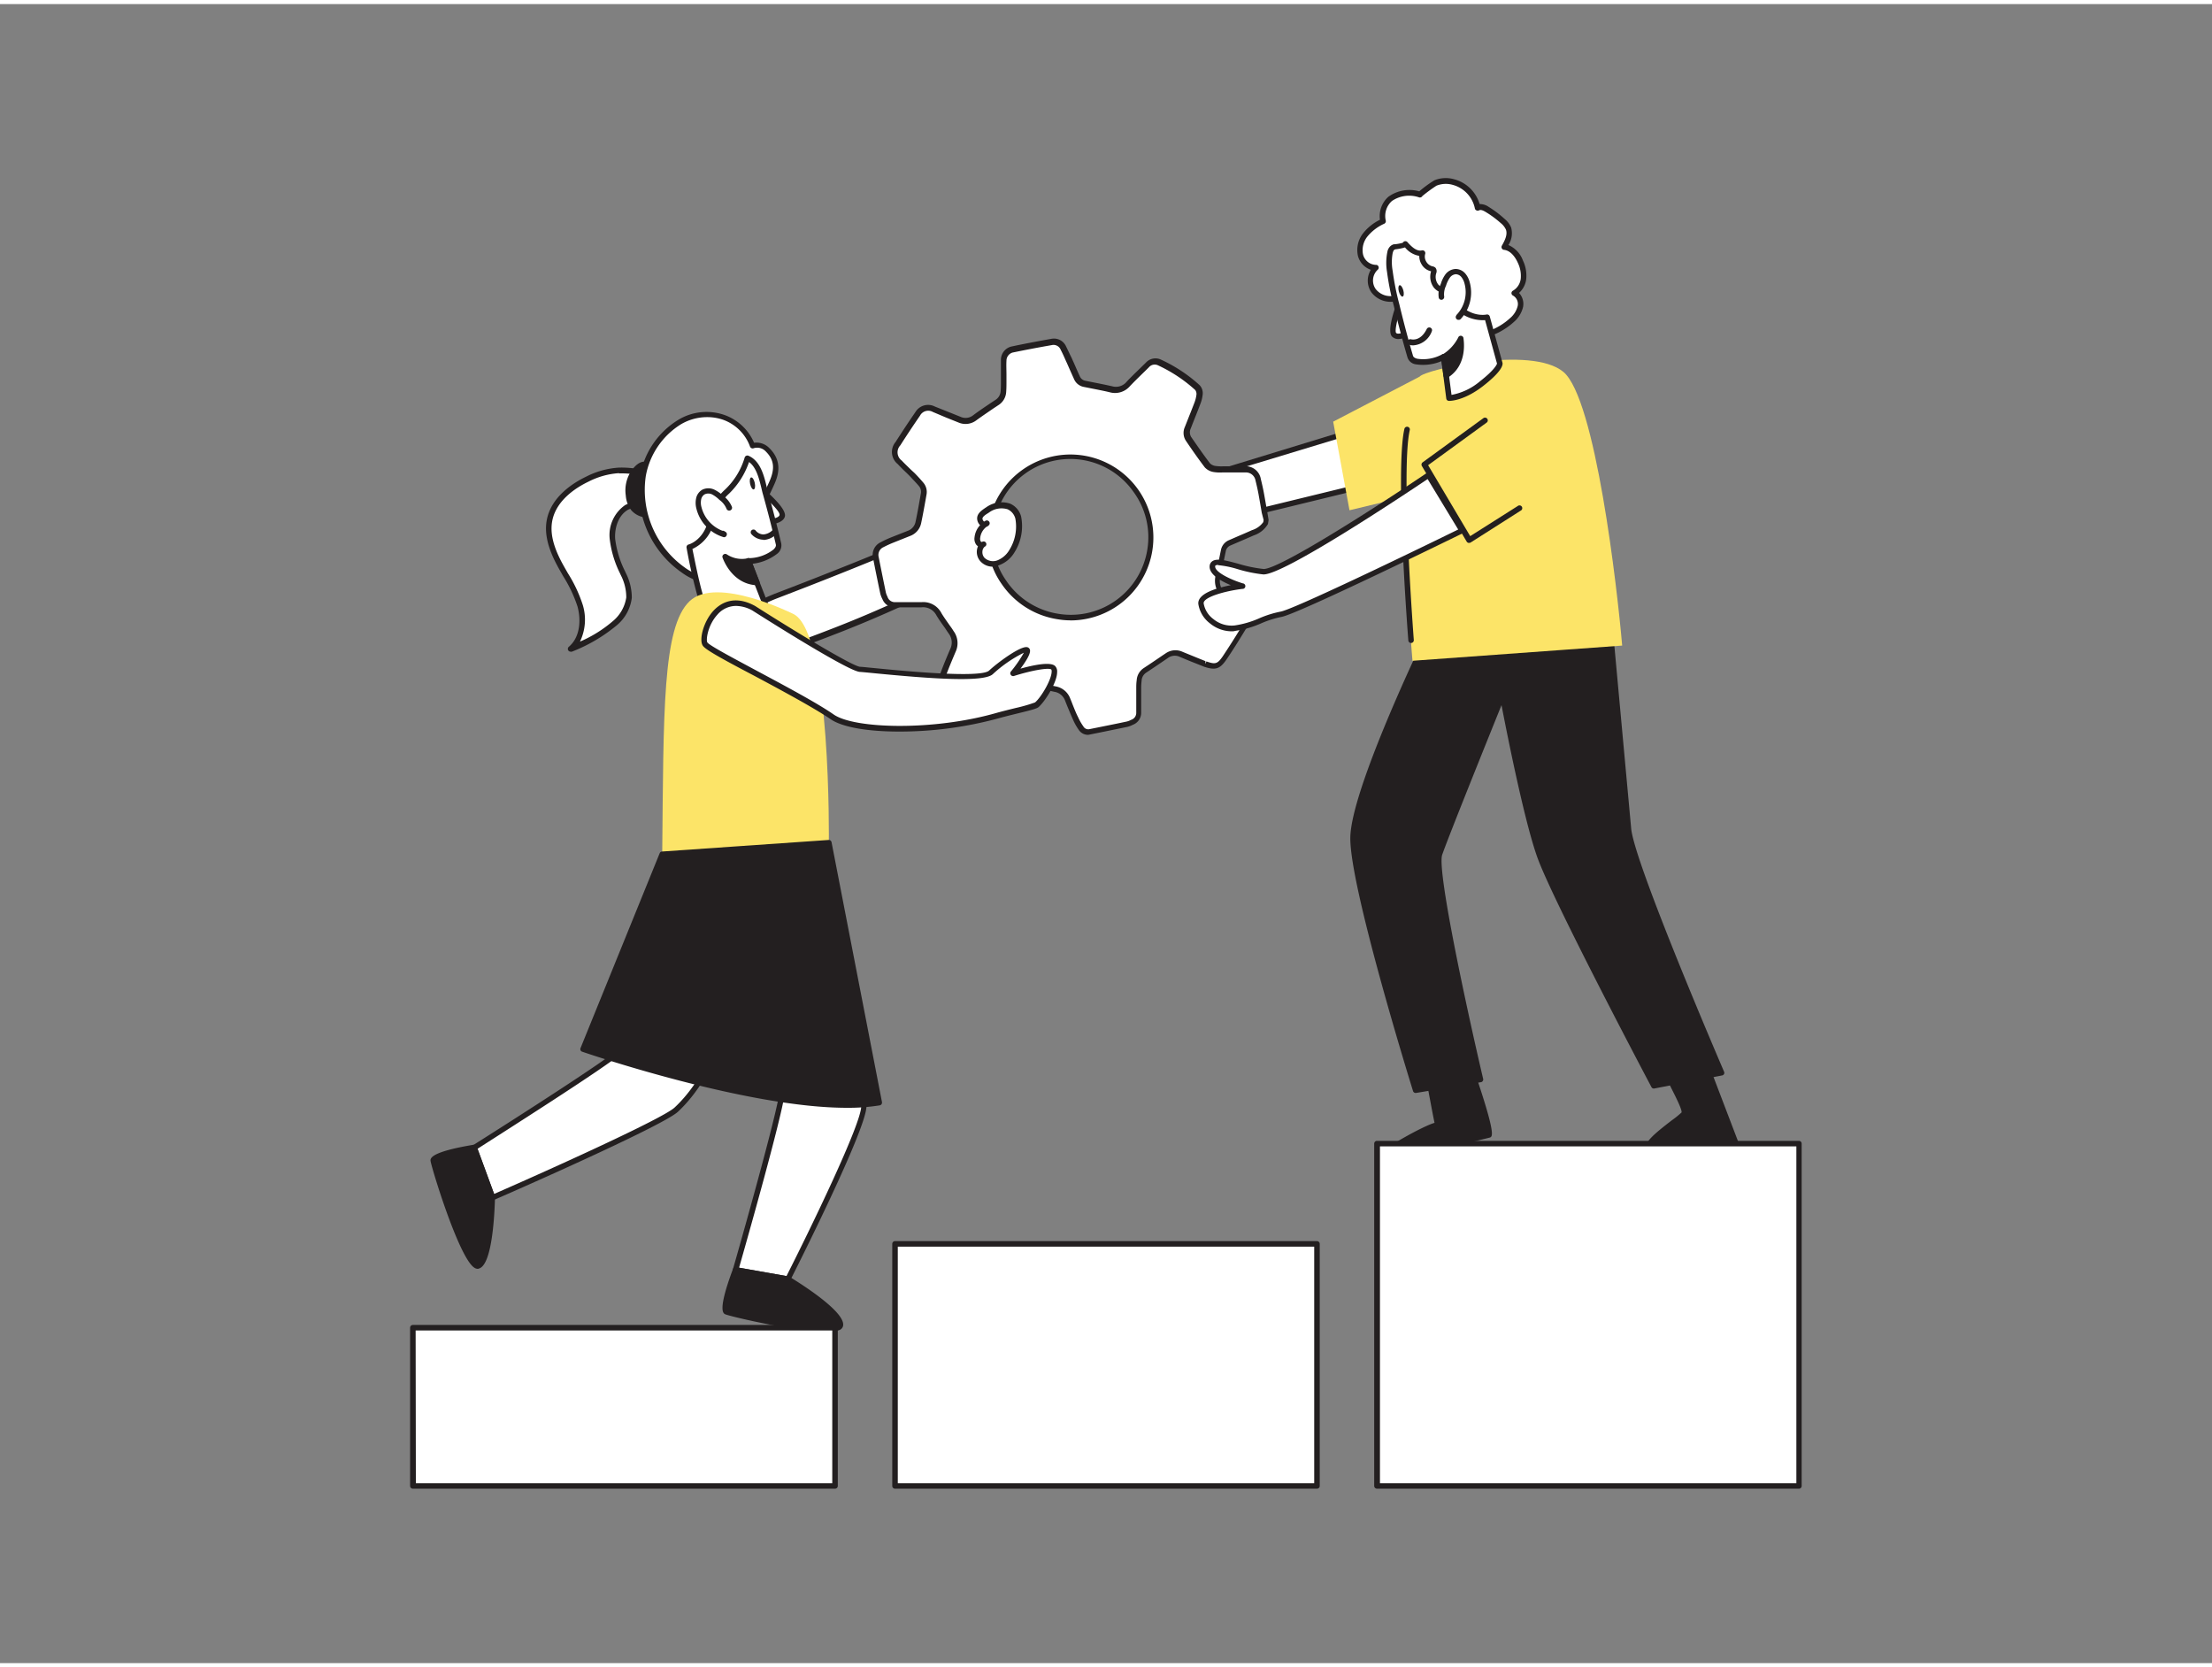 <svg xmlns="http://www.w3.org/2000/svg" viewBox="0 0 400 300" width="406" height="306" class="illustration styles_illustrationTablet__1DWOa"><rect x="0" y="0" width="400" height="300" fill="#808080" stroke="none"/><g id="_573_team_building_flatline" data-name="#573_team_building_flatline"><path d="M261.22,83.55l-40.15,9.79c-1.08.69-8.39,1.24-11.3.15s-2.55-3.5-2-5.13,7.06-2.09,7.06-2.09-2.89-1.31-2.73-2.54,5.24,1.81,5.24,1.81L255.65,73.9Z" fill="#fff"></path><path d="M214.91,94.6A17.28,17.28,0,0,1,209.6,94c-1.72-.65-3.51-2.17-2.3-5.76.47-1.39,3.69-2,5.89-2.28-.85-.57-1.7-1.37-1.58-2.25a.79.79,0,0,1,.45-.63c1-.46,3.69,1,5.35,2L255.5,73.42a.49.49,0,0,1,.58.23l5.57,9.65a.51.51,0,0,1,0,.45.54.54,0,0,1-.35.29l-40.07,9.77C220.39,94.27,217.64,94.6,214.91,94.6Zm-2.3-10.66c.13.52,1.32,1.37,2.43,1.88a.48.48,0,0,1,.28.54.51.51,0,0,1-.45.41c-3,.21-6.35.93-6.62,1.75-.79,2.33-.25,3.77,1.7,4.5,2.88,1.08,10,.45,10.86-.1a.52.52,0,0,1,.15-.07l39.49-9.63-5-8.73L217.49,86a.51.51,0,0,1-.4,0A15.37,15.37,0,0,0,212.61,83.94Z" fill="#231f20"></path><path d="M214.83,86.27s-1.14,3.4,1.92,4.26" fill="#fff"></path><path d="M216.75,91h-.13a3.26,3.26,0,0,1-2.1-1.6,4.65,4.65,0,0,1-.16-3.31.5.5,0,0,1,.63-.31.5.5,0,0,1,.32.63,3.62,3.62,0,0,0,.1,2.53,2.23,2.23,0,0,0,1.48,1.09.5.5,0,0,1,.34.62A.49.49,0,0,1,216.75,91Z" fill="#231f20"></path><path d="M174,95a4.61,4.61,0,0,1,1.28,1.1,5,5,0,0,1,1,4.25c-.53,2.24-3.31,2.94-5.16,3.93-2.21,1.19-4.46,2.29-6.73,3.36-4.63,2.16-9.35,4.12-14.11,6-3.92,1.52-7.87,3-11.87,4.26-1.29.42-4.14,1.87-5.55,1.46-1.61-.46-5-9.18,2.8-10.55a26.21,26.21,0,0,0,4.49-1.7q5.46-2.09,10.87-4.23c4.24-1.69,8.47-3.4,12.66-5.21C166.67,96.36,170.89,93.24,174,95Z" fill="#fff"></path><path d="M133.43,119.91a2.59,2.59,0,0,1-.7-.08c-1.21-.35-2.64-3.34-2.49-6,.09-1.72.91-4.72,5.34-5.49a12.85,12.85,0,0,0,3-1.07c.49-.22,1-.43,1.43-.61,3.74-1.43,7.4-2.85,10.85-4.23,5.1-2,9-3.63,12.65-5.2.63-.27,1.33-.63,2.07-1,2.68-1.39,6-3.12,8.7-1.61h0a5.36,5.36,0,0,1,1.41,1.22,5.51,5.51,0,0,1,1.1,4.69c-.46,2-2.4,2.86-4.11,3.63-.45.21-.9.41-1.29.62-2,1.08-4.22,2.18-6.76,3.37-4.31,2-8.93,4-14.14,6-4.5,1.75-8.28,3.1-11.9,4.27-.3.1-.7.26-1.14.44A12.27,12.27,0,0,1,133.43,119.91ZM171.89,95c-1.85,0-4,1.09-5.88,2.08-.76.4-1.47.76-2.14,1-3.66,1.58-7.57,3.18-12.67,5.21-3.46,1.38-7.12,2.8-10.87,4.24-.44.17-.9.37-1.37.58a14.38,14.38,0,0,1-3.21,1.15c-3.56.62-4.42,2.81-4.51,4.55-.14,2.6,1.28,4.88,1.76,5,.9.26,2.79-.5,4-1,.47-.19.89-.35,1.22-.46,3.59-1.16,7.36-2.51,11.84-4.25,5.19-2,9.79-4,14.08-6,2.52-1.17,4.71-2.27,6.7-3.34.42-.22.88-.43,1.35-.65,1.58-.71,3.21-1.45,3.56-3a4.49,4.49,0,0,0-.9-3.82,4.21,4.21,0,0,0-1.14-1h0A3.75,3.75,0,0,0,171.89,95Z" fill="#231f20"></path><path d="M228.82,93.85a4.23,4.23,0,0,1-2.33,1.76c-1.39.62-2.79,1.21-4.18,1.82a1.91,1.91,0,0,0-1.14,1.44c-.32,1.51-.6,3-.94,4.52A3.48,3.48,0,0,0,221.4,107c1.08,1,2.1,2,3.1,3a2,2,0,0,1,.35,2.79c-1.1,1.83-2.23,3.64-3.44,5.41-1.08,1.58-1.72,1.73-3.53,1.1l-.16-.07c-1.37-.55-2.75-1.09-4.11-1.67a2.57,2.57,0,0,0-2.62.22q-2,1.35-4,2.67a2.34,2.34,0,0,0-1,1.84,12.22,12.22,0,0,0-.08,1.35c0,1.48,0,3,0,4.44a1.82,1.82,0,0,1-1.2,1.75,4.4,4.4,0,0,1-.89.34c-2.26.47-4.52.92-6.78,1.37a1.5,1.5,0,0,1-1.6-.69,11.13,11.13,0,0,1-1-1.71c-.51-1.15-.95-2.32-1.42-3.49a3,3,0,0,0-2.25-1.84l-3.14-.68c-2.69-.57-3.11-.44-5,1.52-.9.91-1.78,1.84-2.72,2.7a2,2,0,0,1-2.78.27c-1.89-1.18-3.76-2.4-5.59-3.66-1.28-.89-1.47-1.59-.92-3.06s1.09-2.75,1.67-4.11a3.19,3.19,0,0,0-.31-3.31c-.74-1.06-1.53-2.09-2.2-3.2a3.21,3.21,0,0,0-3.17-1.71c-.11,0-.22,0-.33,0l-4.5,0a1.83,1.83,0,0,1-1.75-1.19,4.79,4.79,0,0,1-.37-1c-.44-2.14-.88-4.29-1.3-6.44a2,2,0,0,1,1.13-2.3,19.23,19.23,0,0,1,1.84-.85c1-.41,2-.79,3-1.2a2.67,2.67,0,0,0,1.7-2c.35-1.68.64-3.36.95-5a2.11,2.11,0,0,0-.48-1.79c-.5-.59-1-1.15-1.56-1.7-.75-.77-1.55-1.48-2.27-2.26a2.32,2.32,0,0,1-.32-3.35c1.16-1.82,2.35-3.61,3.57-5.39a2.2,2.2,0,0,1,2.91-.86c1.55.61,3.09,1.26,4.65,1.86a2.67,2.67,0,0,0,2.76-.33c1.32-1,2.7-1.89,4.07-2.83a2.44,2.44,0,0,0,1.08-1.94c0-.6.05-1.2.05-1.8,0-1.28-.09-2.55,0-3.82a2,2,0,0,1,1.56-2c2.36-.51,4.74-1,7.12-1.37a1.9,1.9,0,0,1,2.12,1.14c.4.8.77,1.62,1.14,2.45s.84,1.92,1.28,2.87A1.84,1.84,0,0,0,196,68.7c1.61.34,3.24.62,4.85,1a3,3,0,0,0,3.13-1c1.1-1.17,2.29-2.27,3.43-3.41a1.84,1.84,0,0,1,2.22-.42,27.3,27.3,0,0,1,6.82,4.51,1.72,1.72,0,0,1,.4,1.22,6.29,6.29,0,0,1-.45,1.74c-.54,1.43-1.13,2.85-1.68,4.29a2.13,2.13,0,0,0,.11,2c1.11,1.63,2.23,3.25,3.43,4.81a2.2,2.2,0,0,0,1.29.66,11.34,11.34,0,0,0,2,.06c1.26,0,2.52-.07,3.77,0A2.24,2.24,0,0,1,227.52,86c.2.82.4,1.64.55,2.47.29,1.6.56,3.2.84,4.8ZM191.4,110.76A14.6,14.6,0,0,0,208,98.68,14.82,14.82,0,0,0,196.07,82,14.6,14.6,0,0,0,179.25,94.1C177.85,100.4,182.13,109.31,191.4,110.76Z" fill="#fff"></path><path d="M196.72,132.14a2,2,0,0,1-1.68-.95,9.93,9.93,0,0,1-1-1.79c-.35-.77-.66-1.55-1-2.34-.15-.38-.31-.77-.46-1.16a2.47,2.47,0,0,0-1.9-1.54l-1.37-.3-1.76-.38c-2.51-.54-2.77-.46-4.58,1.38l-.48.49c-.72.74-1.47,1.51-2.25,2.23a2.53,2.53,0,0,1-3.38.33c-2.1-1.32-3.94-2.52-5.61-3.68-1.45-1-1.74-2-1.11-3.65.53-1.42,1.12-2.83,1.68-4.13a2.68,2.68,0,0,0-.26-2.82c-.22-.32-.44-.64-.67-1-.53-.73-1.07-1.49-1.55-2.28a2.7,2.7,0,0,0-2.7-1.47,1.13,1.13,0,0,1-.26,0h-.11l-1.5,0-3,0h0a2.32,2.32,0,0,1-2.2-1.48,4.69,4.69,0,0,1-.39-1q-.68-3.23-1.31-6.45a2.5,2.5,0,0,1,1.38-2.83,18.31,18.31,0,0,1,1.88-.88l1.77-.7,1.27-.5a2.17,2.17,0,0,0,1.4-1.67c.28-1.31.52-2.63.76-4l.19-1.07a1.6,1.6,0,0,0-.38-1.38c-.46-.55-1-1.09-1.53-1.67-.3-.31-.61-.62-.93-.92s-.92-.89-1.35-1.36a2.8,2.8,0,0,1-.37-4c1.15-1.81,2.36-3.63,3.58-5.4a2.67,2.67,0,0,1,3.5-1l2.38.95,2.27.91a2.2,2.2,0,0,0,2.28-.27c1-.76,2.09-1.48,3.12-2.18l1-.66a2,2,0,0,0,.86-1.57c.05-.6.05-1.2.05-1.76s0-.86,0-1.29c0-.84,0-1.7,0-2.56a2.47,2.47,0,0,1,2-2.44c2.07-.44,4.27-.86,7.13-1.37a2.39,2.39,0,0,1,2.66,1.4c.34.68.65,1.37,1,2.06l.18.41c.18.39.35.78.52,1.17.25.57.5,1.14.76,1.7a1.34,1.34,0,0,0,1,.84l1.7.34c1.06.21,2.11.42,3.16.66a2.51,2.51,0,0,0,2.65-.85c.72-.77,1.49-1.51,2.22-2.22l1.23-1.2a2.33,2.33,0,0,1,2.77-.53,27.27,27.27,0,0,1,6.95,4.6,2.12,2.12,0,0,1,.56,1.62,6.4,6.4,0,0,1-.47,1.88c-.3.81-.62,1.61-.94,2.41-.25.63-.5,1.26-.74,1.89a1.64,1.64,0,0,0,.05,1.55c1,1.44,2.15,3.13,3.42,4.79a1.73,1.73,0,0,0,1,.47,7.33,7.33,0,0,0,1.42.06l1.79,0c.82,0,1.67,0,2.51,0A2.77,2.77,0,0,1,228,85.9c.19.78.39,1.63.55,2.5.21,1.13.4,2.27.6,3.4l.24,1.41a.43.43,0,0,1,0,.16l-.09.56a.44.44,0,0,1-.05.15,4.69,4.69,0,0,1-2.54,2c-.85.38-1.68.73-2.51,1.09l-1.7.73a1.42,1.42,0,0,0-.85,1.09c-.12.57-.23,1.13-.35,1.7-.19.94-.38,1.89-.6,2.83a3,3,0,0,0,1,3.16c1,.86,1.95,1.83,3.12,3a2.43,2.43,0,0,1,.42,3.4c-1.35,2.23-2.41,3.9-3.45,5.43-1.2,1.75-2,2-4.12,1.29l-.13-.06-1.26-.5c-1-.39-1.94-.78-2.91-1.19a2.1,2.1,0,0,0-2.14.17l-.54.37c-1.14.78-2.28,1.55-3.43,2.31a1.84,1.84,0,0,0-.82,1.47,10.84,10.84,0,0,0-.08,1.3c0,.82,0,1.64,0,2.45v2a2.31,2.31,0,0,1-1.5,2.2l-.12.06a4.24,4.24,0,0,1-.87.32l-4.88,1-1.9.38A2.1,2.1,0,0,1,196.72,132.14Zm-11.08-9.74a10.54,10.54,0,0,1,2.12.3l1.77.38,1.37.3a3.44,3.44,0,0,1,2.61,2.14c.16.39.32.78.47,1.18.31.77.61,1.54,1,2.3a9.4,9.4,0,0,0,.93,1.62,1,1,0,0,0,1.1.49l1.89-.38c1.63-.33,3.25-.65,4.87-1a3.1,3.1,0,0,0,.67-.25l.12-.06a1.31,1.31,0,0,0,.91-1.28v-2c0-.82,0-1.64,0-2.46,0-.41,0-.86.08-1.4a2.83,2.83,0,0,1,1.27-2.21c1.14-.75,2.28-1.52,3.42-2.3l.54-.36a3.08,3.08,0,0,1,3.09-.27l2.89,1.18,1.22.49,0,.52.17-.47c1.63.58,2,.46,2.95-.9,1-1.51,2.08-3.17,3.42-5.39a1.48,1.48,0,0,0-.28-2.19c-1.15-1.2-2.13-2.16-3.07-3a4,4,0,0,1-1.33-4.12c.21-.93.4-1.87.59-2.81.12-.57.23-1.14.35-1.7a2.43,2.43,0,0,1,1.43-1.8l1.7-.74c.83-.35,1.66-.71,2.48-1.08a3.93,3.93,0,0,0,2.05-1.46l.06-.39L228.17,92c-.19-1.13-.39-2.26-.59-3.39-.16-.85-.35-1.68-.54-2.44a1.76,1.76,0,0,0-1.71-1.48c-.81,0-1.65,0-2.45,0l-1.78,0a7.36,7.36,0,0,1-1.62-.07,2.75,2.75,0,0,1-1.61-.84c-1.28-1.68-2.46-3.39-3.44-4.84a2.6,2.6,0,0,1-.17-2.47l.75-1.9c.32-.79.63-1.59.94-2.39a6.1,6.1,0,0,0,.41-1.59,1.22,1.22,0,0,0-.23-.81,26.72,26.72,0,0,0-6.69-4.44,1.38,1.38,0,0,0-1.67.32c-.4.41-.82.81-1.23,1.21-.73.71-1.48,1.45-2.19,2.19a3.55,3.55,0,0,1-3.61,1.15c-1-.25-2.08-.45-3.12-.66l-1.71-.34a2.39,2.39,0,0,1-1.69-1.4c-.26-.57-.51-1.14-.77-1.72l-.51-1.16-.19-.41c-.3-.68-.6-1.36-.94-2a1.39,1.39,0,0,0-1.59-.86c-2.85.5-5,.92-7.1,1.35A1.54,1.54,0,0,0,182,64.5c-.05.81,0,1.66,0,2.48,0,.44,0,.87,0,1.31s0,1.21-.05,1.84a3,3,0,0,1-1.3,2.32l-1,.66c-1,.69-2.08,1.41-3.09,2.15a3.22,3.22,0,0,1-3.24.4l-2.27-.91-2.37-1a1.68,1.68,0,0,0-2.31.67c-1.22,1.77-2.42,3.58-3.57,5.38a1.84,1.84,0,0,0,.26,2.74c.42.45.87.88,1.31,1.31s.65.62,1,.94c.58.59,1.1,1.16,1.58,1.73a2.59,2.59,0,0,1,.59,2.2l-.19,1.07c-.24,1.33-.48,2.65-.76,4a3.15,3.15,0,0,1-2,2.38l-1.28.51-1.75.7a18.64,18.64,0,0,0-1.79.82,1.53,1.53,0,0,0-.88,1.77c.42,2.14.86,4.29,1.3,6.43a3.72,3.72,0,0,0,.29.75,1.39,1.39,0,0,0,1.33,1h0l3,0,1.5,0h.31a3.68,3.68,0,0,1,3.63,2c.46.76,1,1.5,1.5,2.22.23.31.46.63.68,1a3.69,3.69,0,0,1,.36,3.79c-.55,1.3-1.14,2.69-1.67,4.1s-.33,1.72.74,2.46c1.67,1.16,3.49,2.35,5.58,3.66a1.53,1.53,0,0,0,2.17-.22c.76-.7,1.5-1.46,2.22-2.19l.48-.49C183.67,122.93,184.4,122.4,185.64,122.4Zm43.18-28.55h0Zm-35.18,17.59a14.14,14.14,0,0,1-2.32-.19h0a15,15,0,0,1-10.19-6.39A14.27,14.27,0,0,1,178.77,94a15,15,0,1,1,14.87,17.45Zm-2.16-1.17a14,14,0,0,0,16-11.67,13.87,13.87,0,0,0-2.54-10.44,13.94,13.94,0,0,0-25.18,6,13.26,13.26,0,0,0,2.2,10.11,14,14,0,0,0,9.53,6Z" fill="#231f20"></path><path d="M137.5,170.76l-1.42,2.74c-3.72,7.16-6.23,19.31-13.77,26.36C119.53,202.46,89,215.8,89,215.8l-3.3-9S109.93,191.49,112,189.4c2.58-2.64,13.59-37.75,13.59-37.75Z" fill="#fff"></path><path d="M89,216.29a.45.45,0,0,1-.2,0,.47.47,0,0,1-.27-.28l-3.3-9a.51.51,0,0,1,.21-.6c8.35-5.27,24.55-15.66,26.12-17.28,2.05-2.1,10.42-27.82,13.47-37.55a.51.51,0,0,1,.42-.35.53.53,0,0,1,.49.23l11.94,19.12a.48.48,0,0,1,0,.49s-.53,1-1.42,2.74a80,80,0,0,0-3.27,7.74c-2.49,6.47-5.31,13.81-10.6,18.75-2.81,2.63-32.16,15.49-33.41,16A.48.48,0,0,1,89,216.29ZM86.35,207l3,8.16c10.65-4.66,30.52-13.65,32.64-15.63,5.12-4.78,7.9-12,10.35-18.38a79.22,79.22,0,0,1,3.31-7.84l1.29-2.49L125.7,152.83c-1.88,5.95-11,34.45-13.38,36.92C110.38,191.74,89.42,205,86.35,207Z" fill="#231f20"></path><path d="M85.74,206.76S78.3,208,78.35,209.1s6,19.88,8.2,19.08S89,215.8,89,215.8Z" fill="#231f20"></path><path d="M86.41,228.7a1.15,1.15,0,0,1-.66-.22c-2.82-1.87-7.85-18.47-7.9-19.35,0-.39-.07-1.56,7.81-2.87a.5.5,0,0,1,.55.33l3.3,9a.58.58,0,0,1,0,.19c-.07,2.79-.46,12-2.82,12.84A.91.91,0,0,1,86.41,228.7Zm-7.55-19.55c.13.75,1.45,5.15,3.12,9.67,3.19,8.63,4.38,8.88,4.43,8.88,1.14-.41,2-6.44,2.13-11.82l-3.12-8.56C82.51,207.83,79.34,208.64,78.86,209.15Z" fill="#231f20"></path><path d="M146.41,165.18s.36,1.11.93,2.94c2.41,7.7,8.69,28,8.89,31.07.25,3.81-13.74,31.37-13.74,31.37L133,228.89s8.48-29.58,8.45-32.49c0-3.69-17-36.34-17-36.34Z" fill="#fff"></path><path d="M142.49,231.06h-.08l-9.48-1.67a.45.45,0,0,1-.33-.22.49.49,0,0,1-.06-.41c2.92-10.2,8.45-30.1,8.43-32.34,0-2.93-12.25-27.07-17-36.12a.51.51,0,0,1,0-.54.52.52,0,0,1,.51-.18l22,5.12a.5.5,0,0,1,.36.33l.93,2.95c2.61,8.35,8.71,28.1,8.91,31.19.26,3.9-13.22,30.5-13.79,31.63A.5.5,0,0,1,142.49,231.06Zm-8.84-2.57,8.57,1.52c4-7.88,13.71-27.82,13.51-30.78s-6.84-24.47-8.87-31L146,165.6l-20.61-4.81c2.86,5.54,16.52,32.16,16.56,35.61C142,199.16,134.83,224.36,133.65,228.49Z" fill="#231f20"></path><path d="M111.92,84.32a14.68,14.68,0,0,0-5.74,1.6c-3.12,1.5-6.1,4-6.79,7.35-.56,2.75.49,5.56,1.82,8s3,4.83,3.71,7.53.4,6-1.73,7.77a28.66,28.66,0,0,0,8-4.66,7.21,7.21,0,0,0,2.59-4.62,9.28,9.28,0,0,0-1.06-4.28,19.21,19.21,0,0,1-2-6.3c-.15-2.2.67-4.62,2.57-5.74,1.67-1,7.12-.89,6.26-4C118.9,84.65,113.87,84.24,111.92,84.32Z" fill="#fff"></path><path d="M103.19,117.1a.5.5,0,0,1-.33-.88c2.14-1.82,2.19-5,1.58-7.26a24.54,24.54,0,0,0-2.6-5.51c-.36-.64-.73-1.27-1.07-1.91-1.77-3.29-2.36-6-1.87-8.37.85-4.15,4.79-6.61,7.06-7.7a15,15,0,0,1,5.94-1.65h0c2-.08,7.38.32,8.15,3.09a2.21,2.21,0,0,1-.18,1.83c-.71,1.22-2.58,1.66-4.22,2.05a9.09,9.09,0,0,0-2.08.64c-1.91,1.12-2.45,3.55-2.33,5.28a18.06,18.06,0,0,0,1.79,5.86l.12.27a9.82,9.82,0,0,1,1.1,4.52,7.68,7.68,0,0,1-2.75,5,29.22,29.22,0,0,1-8.11,4.75A.51.51,0,0,1,103.19,117.1Zm8.75-32.28a14.08,14.08,0,0,0-5.55,1.55c-2.1,1-5.75,3.27-6.51,7-.44,2.17.12,4.62,1.77,7.7.34.63.7,1.25,1.06,1.88a25.17,25.17,0,0,1,2.69,5.75,9.14,9.14,0,0,1-.52,6.58,23.05,23.05,0,0,0,5.94-3.7,6.89,6.89,0,0,0,2.43-4.29,8.74,8.74,0,0,0-1-4.05l-.12-.27a18.89,18.89,0,0,1-1.87-6.19,6.59,6.59,0,0,1,2.82-6.21,9.38,9.38,0,0,1,2.36-.75c1.38-.33,3.09-.74,3.59-1.59a1.29,1.29,0,0,0,.08-1c-.55-2-5.13-2.44-7.15-2.36Z" fill="#231f20"></path><path d="M114.36,85a5.86,5.86,0,0,0-.71,3.79,4.47,4.47,0,0,0,.92,2.42,3.45,3.45,0,0,0,2.86,1.13,1.93,1.93,0,0,0,1.29-.53,2.24,2.24,0,0,0,.47-1.08C119.77,88,117.76,79.64,114.36,85Z" fill="#231f20"></path><path d="M117.16,92.85a3.92,3.92,0,0,1-3-1.32,4.88,4.88,0,0,1-1-2.68,6.37,6.37,0,0,1,.79-4.11h0c1.32-2.09,2.48-2.17,3.21-1.87,2.08.84,3,5.85,2.53,8a2.7,2.7,0,0,1-.59,1.32,2.38,2.38,0,0,1-1.62.68Zm-2.37-7.58a5.36,5.36,0,0,0-.64,3.46,3.91,3.91,0,0,0,.8,2.16,3,3,0,0,0,2.45,1,1.54,1.54,0,0,0,1-.37,1.84,1.84,0,0,0,.34-.85c.39-1.84-.53-6.26-1.92-6.83-.69-.27-1.47.65-2,1.48Z" fill="#231f20"></path><path d="M132.28,103c-.81,1-2,1.48-4.06,1.28a10.28,10.28,0,0,1-4.65-1.88,17.61,17.61,0,0,1-7.28-17c1.09-6.55,7.61-13.07,14.64-10.58a8.68,8.68,0,0,1,5.17,5.16,2.59,2.59,0,0,1,2.74.7c1.82,1.81,1.75,3.75.78,5.93-1.6,3.57-3.56,7-5,10.62C133.79,99.27,133.47,101.56,132.28,103Z" fill="#fff"></path><path d="M129,104.77c-.28,0-.57,0-.87,0a10.55,10.55,0,0,1-4.88-2,18,18,0,0,1-7.49-17.53,14.9,14.9,0,0,1,6.8-10,9.84,9.84,0,0,1,8.5-.92,9.17,9.17,0,0,1,5.3,5,3.25,3.25,0,0,1,2.79,1c2.35,2.33,1.63,4.81.89,6.48-.66,1.48-1.39,2.94-2.1,4.36-1,2-2,4.12-2.89,6.25-.27.68-.49,1.4-.7,2.09a10.72,10.72,0,0,1-1.73,3.85h0A4.44,4.44,0,0,1,129,104.77Zm-1.21-30.08A9.31,9.31,0,0,0,123.11,76a13.91,13.91,0,0,0-6.33,9.35,17.21,17.21,0,0,0,7.07,16.55,9.72,9.72,0,0,0,4.42,1.79,3.86,3.86,0,0,0,3.63-1.11h0a10,10,0,0,0,1.54-3.49c.21-.71.44-1.45.72-2.17.86-2.17,1.91-4.28,2.92-6.32.71-1.41,1.43-2.87,2.08-4.33,1-2.28.82-3.88-.67-5.36a2.12,2.12,0,0,0-2.19-.6.51.51,0,0,1-.67-.29,8.07,8.07,0,0,0-4.86-4.85A8.7,8.7,0,0,0,127.83,74.69Z" fill="#231f20"></path><path d="M137.49,87.83s4.26,3.62,3.92,4.72-2.56,1.09-2.56,1.09" fill="#fff"></path><path d="M138.88,94.14h0a.51.51,0,0,1-.5-.51.48.48,0,0,1,.51-.49c.54,0,1.9-.18,2.07-.73s-1.71-2.46-3.76-4.2a.5.5,0,1,1,.65-.76c1.68,1.43,4.45,4,4.07,5.25S139.28,94.14,138.88,94.14Z" fill="#231f20"></path><path d="M139.86,112.27c-4.78.38-13-4.42-13-4.6a96.39,96.39,0,0,1-2.15-9.42s3.23-.92,4-5.31,4.85-5.08,6.43-10.85c2.33,1,2.73,4.4,3.33,6.52q1.26,4.48,2.31,9c.45,1.92-4.42,3.38-5.45,3.06C136.43,103.51,136.43,103.51,139.86,112.27Z" fill="#fff"></path><path d="M139.33,112.79c-4.82,0-12.75-4.31-13-5a94.43,94.43,0,0,1-2.18-9.5.51.51,0,0,1,.36-.57c.12,0,3-.9,3.67-4.91a9.59,9.59,0,0,1,2.91-5A13.12,13.12,0,0,0,134.66,82a.51.51,0,0,1,.68-.33c2.17.93,2.81,3.57,3.32,5.7.1.41.19.8.29,1.15.84,3,1.62,6,2.32,9a1.91,1.91,0,0,1-.71,1.86,9,9,0,0,1-4.49,1.83c.86,2.21,1.13,2.92,4.26,10.9a.51.51,0,0,1-.05.45.48.48,0,0,1-.38.23A5.24,5.24,0,0,1,139.33,112.79Zm-12.06-5.42c.87.58,7.46,4.34,11.87,4.42-3.17-8.1-3.2-8.17-4.27-10.94a.5.5,0,0,1,.1-.52.51.51,0,0,1,.51-.14,7.36,7.36,0,0,0,4.39-1.56c.35-.33.49-.63.43-.9-.7-3-1.48-6-2.31-9-.11-.36-.2-.77-.3-1.19-.42-1.71-.92-3.79-2.24-4.73a14.51,14.51,0,0,1-3.58,5.68A8.64,8.64,0,0,0,129.21,93a7,7,0,0,1-4,5.53C125.52,100,126.43,104.75,127.27,107.37Z" fill="#231f20"></path><path d="M140.07,95.42a2.53,2.53,0,0,1-3.82.06" fill="#fff"></path><path d="M138.06,96.86a3,3,0,0,1-2.17-1,.5.5,0,0,1,.73-.69,1.86,1.86,0,0,0,1.46.73,2.6,2.6,0,0,0,1.62-.78.5.5,0,0,1,.74.67,3.52,3.52,0,0,1-2.35,1.11Z" fill="#231f20"></path><path d="M135.33,100.67a5.39,5.39,0,0,1-4.22-.78s1.48,4.51,5.74,4.7Z" fill="#231f20"></path><path d="M136.85,105.09h0c-4.55-.2-6.13-4.85-6.19-5a.49.49,0,0,1,.19-.57.51.51,0,0,1,.6,0,4.93,4.93,0,0,0,3.79.69.49.49,0,0,1,.58.3l1.52,3.92a.5.5,0,0,1-.47.68Zm-4.64-4a5.92,5.92,0,0,0,3.88,3L135,101.24A6.51,6.51,0,0,1,132.21,101Z" fill="#231f20"></path><ellipse cx="136.07" cy="86.68" rx="0.43" ry="1.11" transform="translate(-15.22 30.63) rotate(-12.17)" fill="#231f20"></ellipse><path d="M131.87,91.11a4.22,4.22,0,0,0-1.43-1.8,6.11,6.11,0,0,0-1.47-1,2,2,0,0,0-1.74,0,1.89,1.89,0,0,0-.9,1.26,3.56,3.56,0,0,0,.06,1.59A6.64,6.64,0,0,0,131,95.9l-.21-.13" fill="#fff"></path><path d="M131,96.4a.3.3,0,0,1-.13,0,7.19,7.19,0,0,1-4.94-5.17,4,4,0,0,1-.06-1.81A2.35,2.35,0,0,1,127,87.81a2.51,2.51,0,0,1,2.19,0,6.44,6.44,0,0,1,1.59,1.11,4.71,4.71,0,0,1,1.58,2,.5.5,0,0,1-1,.3,3.76,3.76,0,0,0-1.27-1.57,5.65,5.65,0,0,0-1.35-1,1.55,1.55,0,0,0-1.31,0,1.37,1.37,0,0,0-.64.93,3,3,0,0,0,.05,1.36,6.22,6.22,0,0,0,3.8,4.3.49.49,0,0,1,.35.07l.21.13a.48.48,0,0,1,.2.62A.49.49,0,0,1,131,96.4Z" fill="#231f20"></path><path d="M143.58,110.34s-14-7.06-18.9-2.35-4.68,20.06-4.93,45.75l30.13-2.09S150.34,114.07,143.58,110.34Z" fill="#fce468"></path><path d="M155.52,120.32c2.06.1,21.63,2.49,23.69.54s6.29-4.71,6.55-4-2.57,4.22-2.57,4.22,6.31-2,7.26-1-1.51,5.39-3,6.69c-.4.36-4.56,1.21-7,1.92-11,3.17-25.82,3.14-30,.23-5.76-4-22-11.76-22.94-13.13s1.86-10.3,8.8-6.47C136.31,109.28,153.47,120.23,155.52,120.32Z" fill="#fff"></path><path d="M162.6,131.55c-5.55,0-10.27-.75-12.43-2.26-2.93-2-8.6-5.06-13.59-7.73-5.71-3-9-4.79-9.48-5.53-.72-1,.05-4.25,1.85-6.26,1.15-1.28,3.66-3.1,7.6-.93,6.62,4.22,17.59,10.92,19,11,.38,0,1.34.12,2.67.24,4.73.47,19.12,1.87,20.64.44s5.7-4.51,6.89-4.23a.64.64,0,0,1,.48.42c.2.53-.37,1.69-1.69,3.46,2.26-.63,5.43-1.31,6.27-.46a1.41,1.41,0,0,1,.35,1.1c0,1.82-2.12,5.22-3.35,6.31-.31.28-1.25.53-3.88,1.17-1.18.29-2.39.59-3.36.86A68,68,0,0,1,162.6,131.55Zm-29.54-22.72a4.45,4.45,0,0,0-3.36,1.61c-1.75,1.94-2.07,4.61-1.78,5,.41.58,5,3,9.13,5.22,5,2.68,10.71,5.72,13.69,7.79,3.75,2.63,18.13,3,29.55-.3,1-.28,2.22-.58,3.4-.87a28.88,28.88,0,0,0,3.48-1c1.16-1,3-4.17,3-5.58a.62.62,0,0,0-.06-.37c-.43-.39-3.59.16-6.76,1.17a.51.51,0,0,1-.56-.2.48.48,0,0,1,0-.59,23.28,23.28,0,0,0,2.36-3.42,23.84,23.84,0,0,0-5.61,3.87c-1.63,1.54-11.26.83-21.43-.16-1.31-.13-2.26-.22-2.62-.24-2.13-.1-17.69-10-19.46-11.12A6.22,6.22,0,0,0,133.06,108.83Z" fill="#231f20"></path><path d="M119.75,153.74,105.44,189s36.72,12.58,53.56,9.67l-9.12-47Z" fill="#231f20"></path><path d="M153.11,199.58c-18,0-46.49-9.68-47.83-10.14a.51.51,0,0,1-.3-.26.51.51,0,0,1,0-.4l14.31-35.23a.49.49,0,0,1,.43-.31l30.13-2.09a.51.51,0,0,1,.52.4l9.12,47a.56.56,0,0,1-.08.38.52.52,0,0,1-.33.21A35.46,35.46,0,0,1,153.11,199.58Zm-47-10.91c4.41,1.46,36.65,11.92,52.31,9.56l-8.94-46-29.37,2Z" fill="#231f20"></path><path d="M133,228.89s-2.66,7.06-1.67,7.57,20.2,4.77,20.62,2.45-9.48-8.35-9.48-8.35Z" fill="#231f20"></path><path d="M149.47,240.1c-5.62,0-17.68-2.85-18.35-3.19-.34-.18-1.38-.71,1.43-8.2a.51.51,0,0,1,.56-.31l9.47,1.67a.49.49,0,0,1,.17.06c2.39,1.46,10.16,6.4,9.71,8.87a1.05,1.05,0,0,1-.63.76A5.84,5.84,0,0,1,149.47,240.1ZM131.65,236a99.44,99.44,0,0,0,9.93,2.15c9.07,1.56,9.88.64,9.91.6.21-1.19-4.58-4.94-9.18-7.75l-9-1.58C132.33,232.23,131.45,235.38,131.65,236Zm0,.05h0Z" fill="#231f20"></path><path d="M302.37,195.13c.24.72,2.62,4.77,2.13,5.55s-8.21,5.69-5.93,6.42,15.36-1,15.36-1L306,185.3Z" fill="#231f20"></path><path d="M300.62,207.77a8.45,8.45,0,0,1-2.2-.19,1,1,0,0,1-.75-.78c-.19-1.05,1.37-2.45,4.71-5a16.82,16.82,0,0,0,1.7-1.38c.12-.48-1.13-2.95-1.6-3.88-.32-.64-.51-1-.59-1.24a.53.53,0,0,1,0-.33l3.65-9.83a.5.5,0,0,1,.47-.33h0a.49.49,0,0,1,.46.33l7.92,20.75a.53.53,0,0,1,0,.44.5.5,0,0,1-.36.24C312.9,206.7,304.85,207.77,300.62,207.77Zm-2-1.17.07,0c1.69.54,10.52-.45,14.52-1L306,186.72l-3.12,8.4c.1.22.28.58.47,1,1.4,2.75,2,4.18,1.55,4.87a10.8,10.8,0,0,1-1.93,1.64C301.81,203.49,298.71,205.86,298.65,206.6Z" fill="#231f20"></path><path d="M265.47,191.12s4.53,13.06,3.77,13.37-20,4.72-19.13,3.55,9.78-5.84,9.88-5.3-1.2-6.34-1.2-6.34Z" fill="#231f20"></path><path d="M250.7,208.66c-.53,0-.88-.06-1-.2a.59.59,0,0,1,0-.71c.62-.88,7.41-4.77,9.71-5.45-.12-.54-.28-1.36-.52-2.62l-.6-3.19a.47.47,0,0,1,.18-.48l6.68-5.28a.49.49,0,0,1,.45-.09.5.5,0,0,1,.33.32c4.69,13.5,4,13.8,3.49,14C269.28,205,254.73,208.66,250.7,208.66Zm9.06-5.43a53.3,53.3,0,0,0-8.49,4.48c3.6-.36,15.61-3.06,17.56-3.62-.06-1.25-1.79-6.87-3.6-12.14l-5.9,4.66c.23,1.18,1.06,5.53,1.15,6v0h0a.52.52,0,0,1-.4.59C260,203.29,259.85,203.31,259.76,203.23Zm-.2-.38h-.05a.39.39,0,0,0,.16.26A1.69,1.69,0,0,1,259.56,202.85Z" fill="#231f20"></path><path d="M258.27,114.17s-13.41,27.73-13.58,36.51S256,196.4,256,196.4l11.7-1.94s-8.72-36.92-7.4-40.78S271.68,125,271.68,125s4,21.29,6.78,29.13,20.6,41.47,20.6,41.47l12.25-2.36s-16.23-37.62-16.83-44.11-3.79-41.19-3.79-41.19Z" fill="#231f20"></path><path d="M256,196.9a.5.5,0,0,1-.48-.35c-.47-1.51-11.51-37.11-11.34-45.88s13.08-35.58,13.63-36.72a.5.5,0,0,1,.36-.27l32.41-6.23a.51.51,0,0,1,.4.09.55.55,0,0,1,.2.35s3.19,34.7,3.79,41.2c.59,6.34,16.63,43.58,16.79,43.95a.52.52,0,0,1,0,.44.51.51,0,0,1-.35.25l-12.25,2.36a.48.48,0,0,1-.53-.26c-.73-1.37-17.83-33.74-20.63-41.53-2.34-6.5-5.48-22.35-6.48-27.53-2.23,5.52-9.62,23.84-10.73,27.07-1,3.06,5,30.27,7.41,40.5a.45.45,0,0,1-.07.39.45.45,0,0,1-.33.22l-11.7,1.94Zm2.6-82.29c-1.27,2.66-13.26,27.92-13.42,36.08s9.9,41.05,11.16,45.15l10.75-1.79c-1.32-5.63-8.55-36.78-7.26-40.53s11-27.69,11.38-28.7a.48.48,0,0,1,.51-.31.49.49,0,0,1,.44.4c0,.21,4,21.34,6.76,29.05,2.63,7.31,18.55,37.58,20.4,41.08l11.27-2.17c-2.11-4.92-16.05-37.56-16.62-43.69s-3.33-36.19-3.74-40.64Z" fill="#231f20"></path><polygon points="256.71 67.37 241.08 75.51 244.03 91.53 258.72 88 256.71 67.37" fill="#fce468"></polygon><path d="M256.71,67.37c.93-1.27,20.2-5.69,26-.86s9.73,39,10.63,49.49l-37.92,2.75S251.57,74.38,256.71,67.37Z" fill="#fce468"></path><path d="M255.16,115.53a.49.49,0,0,1-.49-.46c-.1-1.26-2.39-30.93-.71-38.26a.5.5,0,0,1,.6-.37.49.49,0,0,1,.37.6c-1.64,7.17.71,37.65.73,37.95a.5.5,0,0,1-.46.54Z" fill="#231f20"></path><path d="M267.77,60.08a11.82,11.82,0,0,0,5.66-2.9,4.72,4.72,0,0,0,1.5-2.43,2.25,2.25,0,0,0-1.11-2.45,3.31,3.31,0,0,0,1.67-2.56,5.84,5.84,0,0,0-.56-3.1A4,4,0,0,0,272,44c.58-1,1.18-2.23.77-3.34a3.79,3.79,0,0,0-1.07-1.38,18.35,18.35,0,0,0-2.79-2.1c-.53-.32-1.21-.63-1.74-.29a6,6,0,0,0-4.35-4.64,5,5,0,0,0-3.26.16,19.3,19.3,0,0,0-2.81,2.1,6.07,6.07,0,0,0-5.4.76,4.17,4.17,0,0,0-1.27,4A9.14,9.14,0,0,0,247,41.68a4.42,4.42,0,0,0-.94,3.7,3,3,0,0,0,2.83,2.31,3.17,3.17,0,0,0-.46,4.16,3.87,3.87,0,0,0,4.11,1.34,1.25,1.25,0,0,1,.63-.08,1.5,1.5,0,0,1,.65.45c.64.57,1.48.45,2.17.84a20.76,20.76,0,0,1,2.64,2.16,30.81,30.81,0,0,0,2.67,1.9,17.89,17.89,0,0,0,3.1,2c1,.39,1.63,0,2.63-.25Z" fill="#fff"></path><path d="M265.2,61.17a2.78,2.78,0,0,1-1-.19A8.67,8.67,0,0,1,262,59.6c-.33-.25-.66-.5-1-.72a29.05,29.05,0,0,1-2.72-1.94c-.27-.22-.56-.48-.84-.74a10.76,10.76,0,0,0-1.72-1.36,2.75,2.75,0,0,0-.81-.26,3.2,3.2,0,0,1-1.45-.64l-.13-.13a1.37,1.37,0,0,0-.29-.22,1.16,1.16,0,0,0-.32.06A4.36,4.36,0,0,1,248,52.14a3.75,3.75,0,0,1-.11-4.09,3.65,3.65,0,0,1-2.34-2.55,4.92,4.92,0,0,1,1-4.13A8.84,8.84,0,0,1,249.54,39a4.68,4.68,0,0,1,1.5-4.14,6.52,6.52,0,0,1,5.61-1,21,21,0,0,1,2.74-2,5.49,5.49,0,0,1,3.58-.18,6.54,6.54,0,0,1,4.59,4.48,2.79,2.79,0,0,1,1.64.51,19.18,19.18,0,0,1,2.85,2.15,4.11,4.11,0,0,1,1.21,1.58,3.93,3.93,0,0,1-.49,3.17,4.86,4.86,0,0,1,2.62,2.79,6.36,6.36,0,0,1,.6,3.36,4,4,0,0,1-1.3,2.51,2.92,2.92,0,0,1,.73,2.53,5.13,5.13,0,0,1-1.64,2.7,12.44,12.44,0,0,1-5.89,3h0l-.77.18c-.23,0-.44.12-.64.18A4.53,4.53,0,0,1,265.2,61.17ZM253,52.59l.24,0a1.52,1.52,0,0,1,.76.47l.11.1a2.18,2.18,0,0,0,1,.41,4,4,0,0,1,1.06.37,10.61,10.61,0,0,1,1.91,1.49c.27.25.54.49.81.71A30.08,30.08,0,0,0,261.56,58c.35.24.7.5,1.05.77A8,8,0,0,0,264.56,60a2.19,2.19,0,0,0,1.63-.07c.22-.07.45-.14.71-.2l.75-.17h0a11.49,11.49,0,0,0,5.43-2.78,4.17,4.17,0,0,0,1.36-2.16,1.75,1.75,0,0,0-.82-1.9.52.52,0,0,1-.3-.44.51.51,0,0,1,.28-.46,2.88,2.88,0,0,0,1.4-2.19,5.41,5.41,0,0,0-.52-2.83c-.29-.66-1.12-2.21-2.51-2.36a.47.47,0,0,1-.39-.27.49.49,0,0,1,0-.47c.53-.94,1.07-2,.74-2.92a3.24,3.24,0,0,0-.94-1.18,18,18,0,0,0-2.71-2c-.39-.24-.91-.49-1.21-.3a.49.49,0,0,1-.47,0,.46.46,0,0,1-.29-.37,5.56,5.56,0,0,0-4-4.24,4.49,4.49,0,0,0-2.94.15,27.78,27.78,0,0,0-2.55,1.87.5.5,0,0,1-.62.23,5.55,5.55,0,0,0-4.89.67,3.63,3.63,0,0,0-1.11,3.54.5.5,0,0,1-.26.56,8.42,8.42,0,0,0-3,2.25,3.94,3.94,0,0,0-.86,3.27,2.49,2.49,0,0,0,2.32,1.93.46.46,0,0,1,.49.32.48.48,0,0,1-.15.56,2.67,2.67,0,0,0-.36,3.49,3.38,3.38,0,0,0,3.57,1.15A2.27,2.27,0,0,1,253,52.59Z" fill="#231f20"></path><path d="M253.16,53.93s-1.88,5.09-1.07,5.86,2.68-.3,2.68-.3" fill="#fff"></path><path d="M252.91,60.57a1.64,1.64,0,0,1-1.16-.42c-.92-.87.19-4.38.94-6.39a.5.5,0,0,1,.64-.3.52.52,0,0,1,.3.65c-.9,2.43-1.45,4.92-1.18,5.33s1.59-.11,2.07-.39a.51.51,0,0,1,.68.19.49.49,0,0,1-.18.68A4.86,4.86,0,0,1,252.91,60.57Z" fill="#231f20"></path><path d="M251.84,44.1a1.41,1.41,0,0,0-.45.84,9.25,9.25,0,0,0,0,3.44,52.72,52.72,0,0,0,1.36,6.68c.7,2.92,1.48,5.82,2.32,8.7.53,1.83,5.34.75,6.06,0l1,7.49s2.45.1,5.9-2.6S271.23,65,271.23,65l-2.3-8.37s-3.17.76-5.93-2.57c-.44-.54-.77-1.45-1.3-1.87s-1.45-.47-2-1.21a2.77,2.77,0,0,1-.43-2.43c.05-.18.12-.4,0-.54a.73.73,0,0,0-.3-.12A2.33,2.33,0,0,1,257.27,45c-1.21.28-2.3-.74-3.13-1.68.26.3-1.87.53-1.9.55A1.15,1.15,0,0,0,251.84,44.1Z" fill="#fff"></path><path d="M262.08,71.75H262a.49.49,0,0,1-.47-.43l-.87-6.75a8.57,8.57,0,0,1-4.64.57,1.83,1.83,0,0,1-1.5-1.24c-.84-2.87-1.62-5.81-2.33-8.72l-.15-.63a47.18,47.18,0,0,1-1.22-6.11,9.88,9.88,0,0,1,.06-3.63,1.84,1.84,0,0,1,.63-1.11h0a1.7,1.7,0,0,1,.54-.27l.18,0a8.93,8.93,0,0,0,1.44-.27.49.49,0,0,1,.11-.14.5.5,0,0,1,.71,0h0c.73.83,1.69,1.75,2.64,1.52a.51.51,0,0,1,.48.15.51.51,0,0,1,.11.49,1.74,1.74,0,0,0,.19,1.39,1.79,1.79,0,0,0,1.11.85,1,1,0,0,1,.56.26,1,1,0,0,1,.13,1,2.23,2.23,0,0,0,.35,2,1.89,1.89,0,0,0,.94.6,3.75,3.75,0,0,1,1,.52,4.22,4.22,0,0,1,.92,1.23,6.77,6.77,0,0,0,.46.71c2.51,3,5.3,2.42,5.42,2.4a.5.5,0,0,1,.6.35l2.3,8.38c.08.41-.12,1.54-3.45,4.15S262.47,71.75,262.08,71.75Zm-1-8.49a.39.39,0,0,1,.15,0,.48.48,0,0,1,.34.41l.91,7a11.08,11.08,0,0,0,5.16-2.47c2.63-2.06,3-3,3.07-3.18l-2.16-7.87a6.86,6.86,0,0,1-5.94-2.8,5.63,5.63,0,0,1-.55-.85,3.53,3.53,0,0,0-.69-.95,2.33,2.33,0,0,0-.72-.37,2.92,2.92,0,0,1-1.37-.92,3.28,3.28,0,0,1-.51-2.89l0-.06a2.59,2.59,0,0,1-1.72-1.28,2.82,2.82,0,0,1-.4-1.5,4.23,4.23,0,0,1-2.58-1.53,9.33,9.33,0,0,1-1.71.34.65.65,0,0,0-.25.11h0c-.1.08-.17.21-.27.57a8.87,8.87,0,0,0,0,3.25,48.1,48.1,0,0,0,1.2,6l.15.63c.71,2.9,1.48,5.82,2.32,8.68.07.26.33.44.77.55a7.09,7.09,0,0,0,4.44-.76A.51.51,0,0,1,261.09,63.26ZM251.84,44.1h0Z" fill="#231f20"></path><path d="M260.71,53a4,4,0,0,1,.35-2.2,5.29,5.29,0,0,1,.75-1.57,1.93,1.93,0,0,1,1.46-.85,1.83,1.83,0,0,1,1.36.64,3.46,3.46,0,0,1,.7,1.36,6.41,6.41,0,0,1-1.59,6.24l.12-.21" fill="#fff"></path><path d="M263.74,57.1a.47.47,0,0,1-.3-.1.5.5,0,0,1-.13-.65l.09-.16h0a5.94,5.94,0,0,0,1.42-5.7,3,3,0,0,0-.59-1.17,1.35,1.35,0,0,0-1-.47,1.46,1.46,0,0,0-1.07.65,5.3,5.3,0,0,0-.68,1.44,3.5,3.5,0,0,0-.33,1.92.52.52,0,0,1-.39.6.49.49,0,0,1-.59-.38,4.38,4.38,0,0,1,.37-2.47,5.71,5.71,0,0,1,.82-1.71,2.43,2.43,0,0,1,1.85-1,2.31,2.31,0,0,1,1.74.8,3.9,3.9,0,0,1,.81,1.56A7,7,0,0,1,264.09,57,.5.5,0,0,1,263.74,57.1Z" fill="#231f20"></path><path d="M261.09,63.76a8,8,0,0,0,3.06-3.34s.88,4.49-2.63,6.68Z" fill="#231f20"></path><path d="M261.52,67.6a.59.59,0,0,1-.22,0,.52.52,0,0,1-.28-.39l-.43-3.34a.5.5,0,0,1,.24-.49,7.69,7.69,0,0,0,2.86-3.08.47.47,0,0,1,.51-.32.49.49,0,0,1,.44.4c0,.2.9,4.85-2.86,7.19A.5.5,0,0,1,261.52,67.6Zm.1-3.59.29,2.18a5.75,5.75,0,0,0,1.83-4.09A10,10,0,0,1,261.62,64Z" fill="#231f20"></path><ellipse cx="254.71" cy="51" rx="0.42" ry="1.07" transform="matrix(0.96, -0.26, 0.26, 0.96, -4.42, 69.13)" fill="#231f20"></ellipse><path d="M255.56,61.71a2.2,2.2,0,0,1-.68-.09.5.5,0,0,1,.29-1c.08,0,1.68.46,2.84-1.88a.51.51,0,0,1,.67-.22.5.5,0,0,1,.23.67A3.84,3.84,0,0,1,255.56,61.71Z" fill="#231f20"></path><path d="M258.34,85.2s-26.14,17.65-29.85,17.45-9.11-2.93-9.25-1,5.36,3.6,5.36,3.6-7.65.92-7.41,3.16,2.95,4.82,6.16,4.45,5.47-2,8.33-2.51,32.76-15.14,32.76-15.14Z" fill="#fff"></path><path d="M222.73,113.42a6.21,6.21,0,0,1-3.91-1.42,5.44,5.44,0,0,1-2.12-3.51c-.21-1.92,3.41-2.94,5.87-3.41-1.74-.72-3.94-1.93-3.83-3.45a1.15,1.15,0,0,1,.48-.88c.84-.6,2.55-.13,4.73.46a24.78,24.78,0,0,0,4.57.94h0c2.77,0,19.11-10.35,29.49-17.36a.49.49,0,0,1,.39-.08.5.5,0,0,1,.32.23l6.09,10a.47.47,0,0,1,.06.4.51.51,0,0,1-.26.3c-1.23.6-30,14.7-32.9,15.18a18.21,18.21,0,0,0-3.61,1.14,17.88,17.88,0,0,1-4.74,1.38C223.18,113.4,223,113.42,222.73,113.42Zm-2.45-12a.86.86,0,0,0-.48.1s-.05,0-.06.15c-.08,1.06,2.94,2.46,5,3.08a.5.5,0,0,1-.08,1c-3,.36-7.09,1.47-7,2.61a4.47,4.47,0,0,0,1.75,2.84,5.17,5.17,0,0,0,3.86,1.16,17.08,17.08,0,0,0,4.48-1.31,18.79,18.79,0,0,1,3.81-1.19c2.17-.36,21.68-9.73,32.13-14.85l-5.53-9.12c-4.17,2.8-26.15,17.45-29.73,17.24a25.39,25.39,0,0,1-4.78-1A17.39,17.39,0,0,0,220.28,101.46Z" fill="#231f20"></path><polyline points="268.5 75.3 257.55 83.26 265.65 96.93 274.68 91.2" fill="#fce468"></polyline><path d="M265.65,97.43h-.12a.53.53,0,0,1-.31-.24l-8.1-13.66a.51.51,0,0,1,.13-.66l11-8a.5.5,0,0,1,.69.11.49.49,0,0,1-.11.7l-10.58,7.7,7.61,12.83,8.6-5.45a.5.5,0,1,1,.53.84l-9,5.73A.53.53,0,0,1,265.65,97.43Z" fill="#231f20"></path><path d="M178.45,93.92a3.39,3.39,0,0,0-1.73,2.59,1.4,1.4,0,0,0,.21,1,.65.65,0,0,0,.91.16,1.93,1.93,0,0,0-.21,2.78,2.77,2.77,0,0,0,2.91.62,4.94,4.94,0,0,0,2.36-2c1.38-2.08,2.45-6.85-.49-8.16a4.26,4.26,0,0,0-3.82.61c-.54.35-1.48.83-1.43,1.62C177.19,93.7,177.86,94.57,178.45,93.92Z" fill="#fff"></path><path d="M179.53,101.73a3,3,0,0,1-2.27-1,2.55,2.55,0,0,1-.6-2,2.51,2.51,0,0,1,.19-.69,1.47,1.47,0,0,1-.32-.29,1.81,1.81,0,0,1-.3-1.34,3.77,3.77,0,0,1,1-2.18,1.75,1.75,0,0,1-.53-1.13c-.06-1,.86-1.57,1.47-2l.19-.12a4.81,4.81,0,0,1,4.29-.65,3.5,3.5,0,0,1,2,2.33,8.88,8.88,0,0,1-1.25,6.56,5.37,5.37,0,0,1-2.62,2.2A3.64,3.64,0,0,1,179.53,101.73Zm-1.47-3.61a1.19,1.19,0,0,0-.4.79,1.54,1.54,0,0,0,.34,1.19,2.24,2.24,0,0,0,2.38.48,4.4,4.4,0,0,0,2.1-1.8,8,8,0,0,0,1.13-5.73,2.54,2.54,0,0,0-1.41-1.7,3.78,3.78,0,0,0-3.34.58l-.2.13c-.44.27-1,.64-1,1a.83.83,0,0,0,.29.52l.26-.15a.51.51,0,0,1,.64.13.49.49,0,0,1,0,.64,1.18,1.18,0,0,1-.49.34,2.93,2.93,0,0,0-1.11,2,.93.93,0,0,0,.11.64.2.2,0,0,0,.17.08l.06,0a.49.49,0,0,1,.67.1.5.5,0,0,1-.06.68Z" fill="#231f20"></path><rect x="74.66" y="239.35" width="76.3" height="28.61" fill="#fff"></rect><path d="M151,268.46H74.66a.5.5,0,0,1-.5-.5V239.35a.5.5,0,0,1,.5-.5H151a.51.51,0,0,1,.5.5V268A.51.51,0,0,1,151,268.46Zm-75.8-1h75.3V239.85H75.16Z" fill="#231f20"></path><rect x="161.85" y="224.19" width="76.3" height="43.77" fill="#fff"></rect><path d="M238.15,268.46h-76.3a.5.5,0,0,1-.5-.5V224.19a.5.5,0,0,1,.5-.5h76.3a.5.5,0,0,1,.5.5V268A.5.5,0,0,1,238.15,268.46Zm-75.8-1h75.3V224.69h-75.3Z" fill="#231f20"></path><rect x="249.04" y="206.06" width="76.3" height="61.9" fill="#fff"></rect><path d="M325.34,268.46H249a.51.51,0,0,1-.5-.5v-61.9a.5.5,0,0,1,.5-.5h76.3a.5.5,0,0,1,.5.5V268A.5.5,0,0,1,325.34,268.46Zm-75.8-1h75.3v-60.9h-75.3Z" fill="#231f20"></path></g></svg>